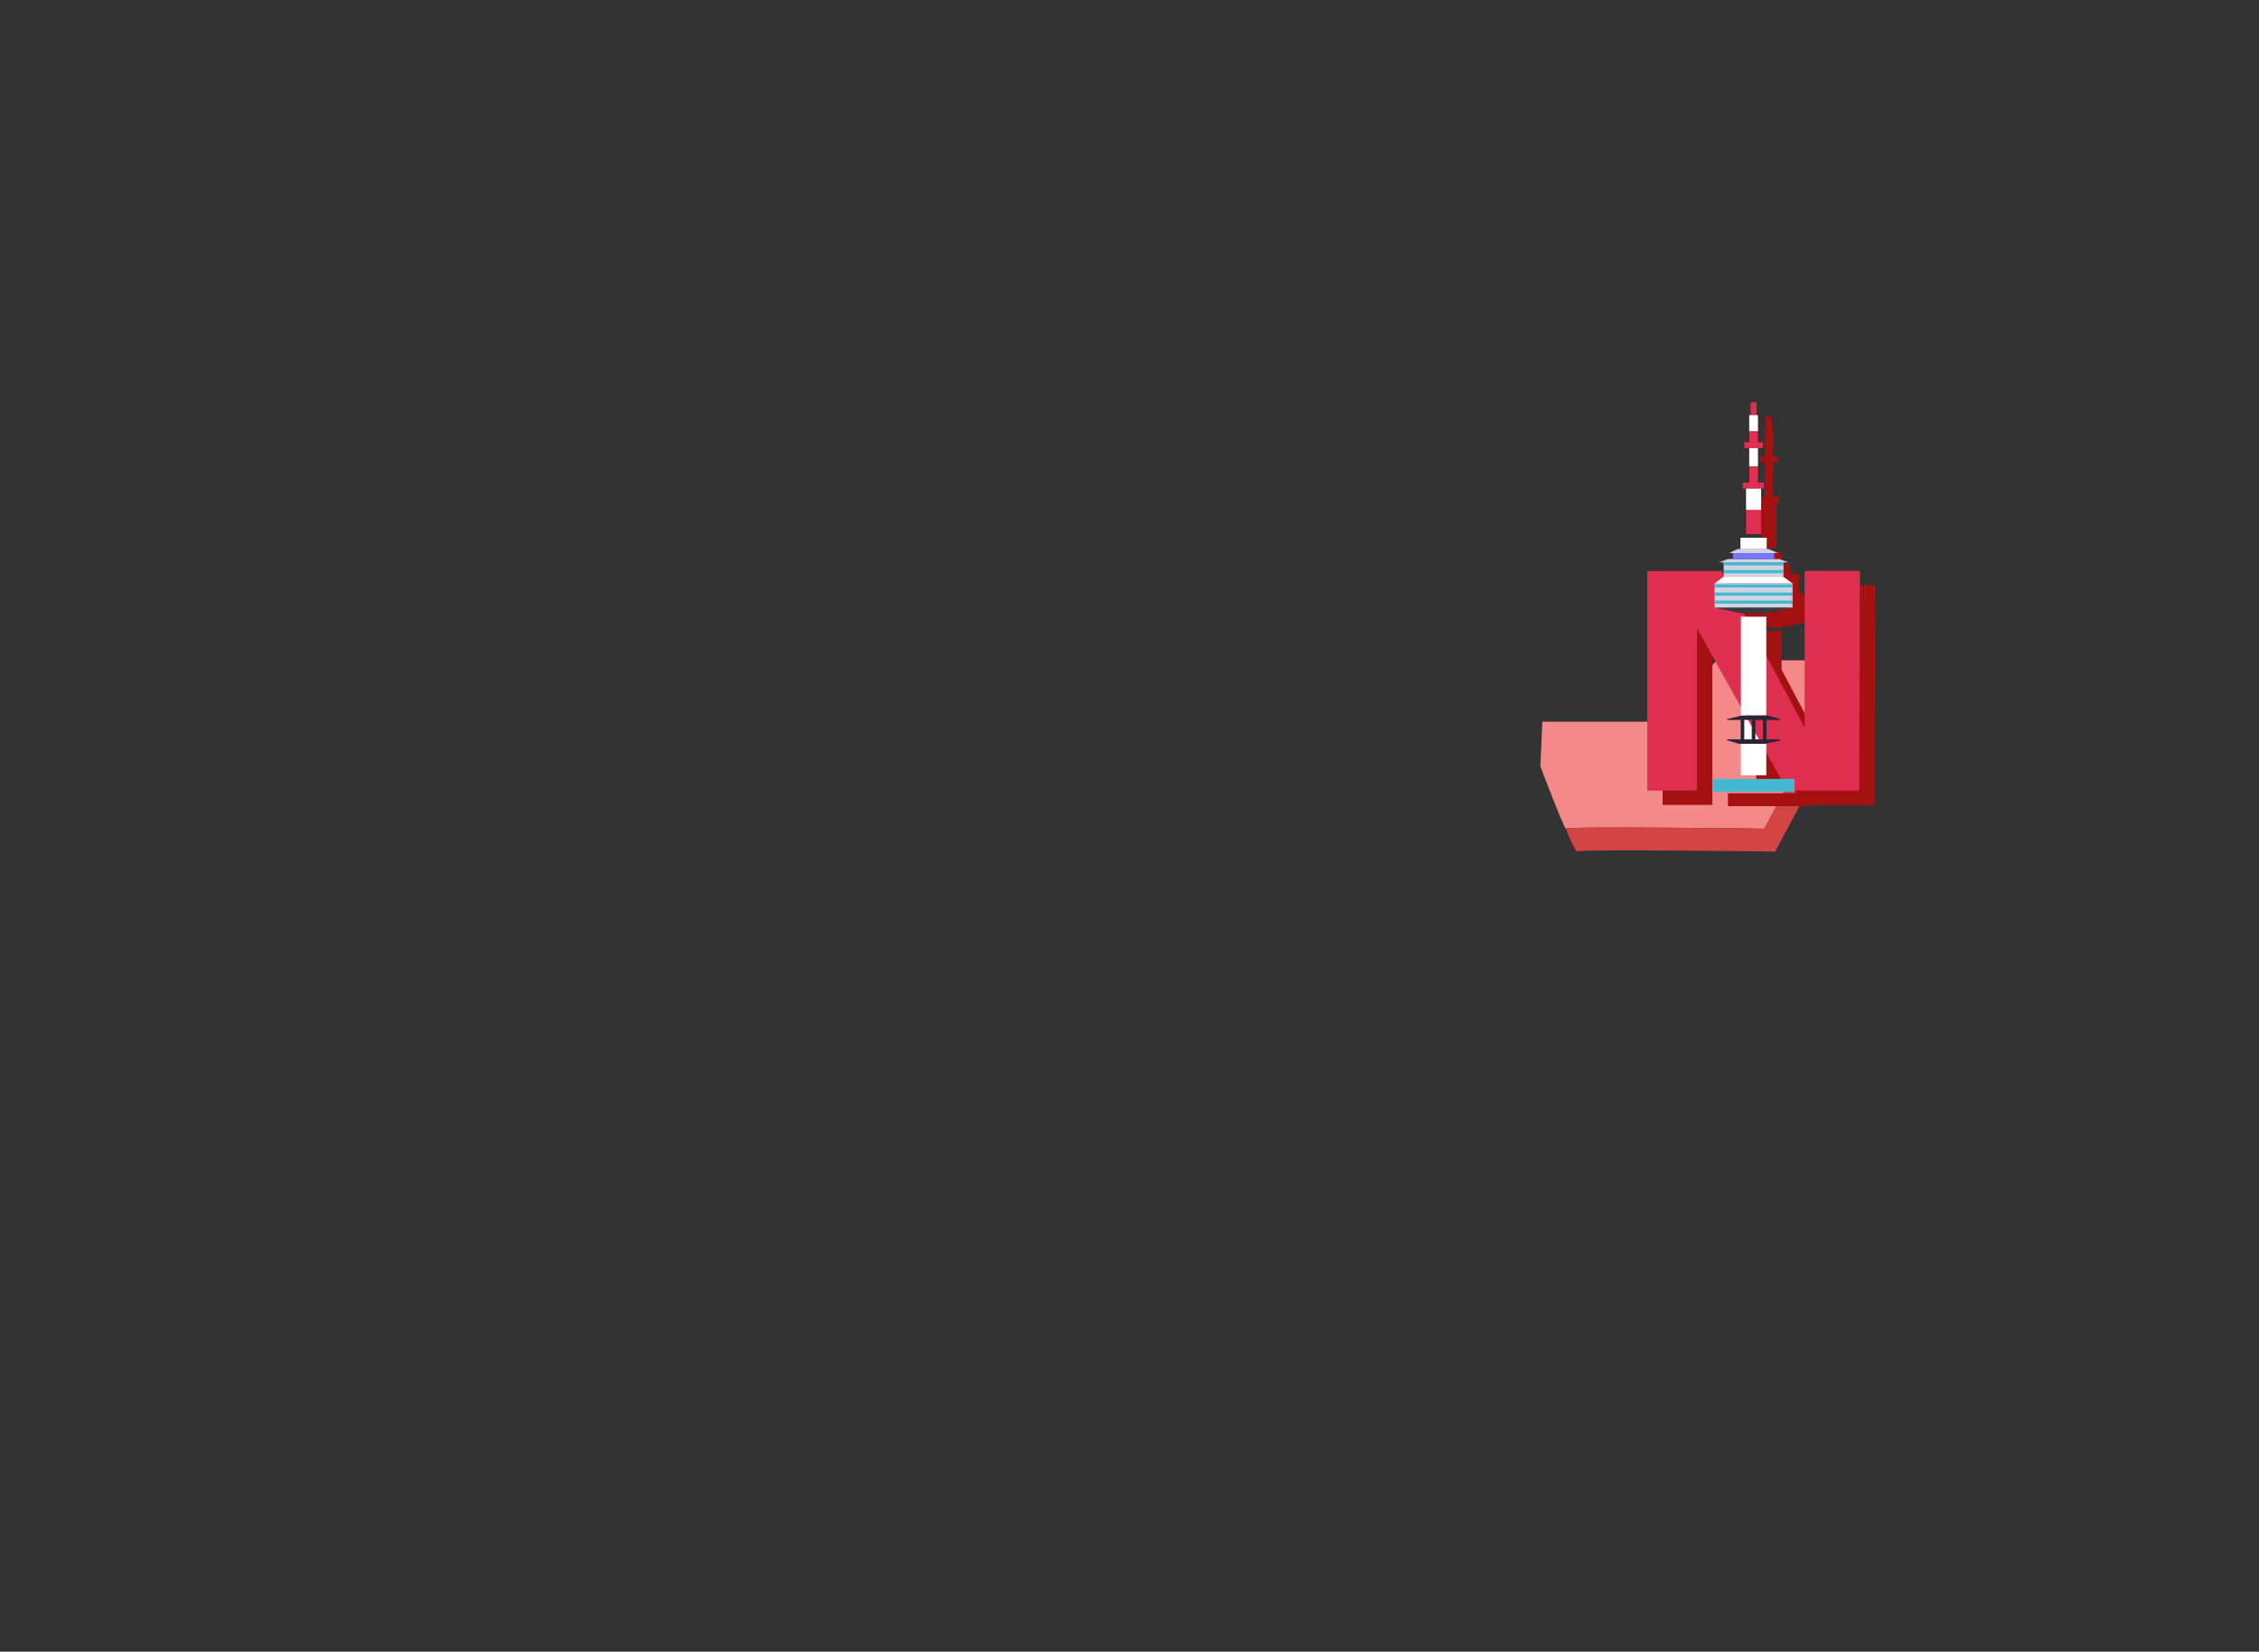 <svg xmlns="http://www.w3.org/2000/svg" xmlns:xlink="http://www.w3.org/1999/xlink" width="383" height="280" viewBox="0 0 383 280">
  <rect x="0" y="0" width="383" height="280" fill="#333333" stroke="none"/>
  <defs>
    <clipPath id="clip-path">
      <rect id="사각형_3736" data-name="사각형 3736" width="383" height="280" rx="10" fill="#fff"/>
    </clipPath>
  </defs>
  <g id="마스크_그룹_2496" data-name="마스크 그룹 2496" clip-path="url(#clip-path)">
    <g id="그룹_2605" data-name="그룹 2605" transform="translate(261.16 68.187)">
      <path id="패스_3552" data-name="패스 3552" d="M495.978,310.722,480.7,339.252s-33.188-.45-33.633,0c-.25.251-4.343-10.581-4.343-10.581l.343-7.55h19.484l10.1-10.4Z" transform="translate(-442.727 -266.967)" fill="#f48989" style="mix-blend-mode: multiply;isolation: isolate"/>
      <path id="패스_3553" data-name="패스 3553" d="M502.836,314.606l-15.276,28.53s-33.193-.445-33.638,0a18.571,18.571,0,0,1-1.826-3.884c.445-.45,33.633,0,33.633,0l15.276-28.53Z" transform="translate(-447.754 -266.967)" fill="#d34444" style="mix-blend-mode: multiply;isolation: isolate"/>
      <g id="그룹_2604" data-name="그룹 2604" transform="translate(18.123)">
        <g id="그룹_2599" data-name="그룹 2599" transform="translate(2.603 2.421)" style="mix-blend-mode: multiply;isolation: isolate">
          <path id="패스_3554" data-name="패스 3554" d="M525.251,229.314h.846v-1h-.869v-1.877h.023v-2.7h-.23v-2.2H524v2.2h-.236v2.7h.029v1.877h-.869v1h.84v3.12h1.485Z" transform="translate(-506.483 -221.537)" fill="#a31111"/>
          <path id="패스_3555" data-name="패스 3555" d="M522.937,256.5H525.5v-7.726h.489v-1h-1.053v-2.717l-1.433-.012v2.729h-1.123v1h.559Z" transform="translate(-506.19 -234.153)" fill="#a31111"/>
          <path id="패스_3556" data-name="패스 3556" d="M524.055,273.035h-.305v-1.911h-4.456v1.911h-.512l-1.422.679h8.33Z" transform="translate(-503.498 -248.143)" fill="#a31111"/>
          <path id="패스_3557" data-name="패스 3557" d="M523.82,277.735h-.829v-1H516v1h-.823l-1.595.564h11.825Z" transform="translate(-501.471 -251.155)" fill="#a31111"/>
          <path id="패스_3558" data-name="패스 3558" d="M514.132,281.568v26.58L507.627,295.9v-6.58h-3.494l-.305-.576h3.846l.092-.017,4.2-.915h.115v-4.133l-1.566-1.14h.034v-2.424H500.408v2.193l-.386-.725H487.449v37.23h8.422V291.309l7.449,13.35v1.457l-2.326.576-.029.144h2.309v3.293h-2.309l.012.155,1.721.5.265.1h.357v5.331h4.306v-3.828l2.481,4.444H498.525v2.193h13.9v-.2h10.955v-.006l.121-37.247Z" transform="translate(-487.449 -252.968)" fill="#a31111"/>
        </g>
        <g id="그룹_2603" data-name="그룹 2603">
          <path id="패스_3559" data-name="패스 3559" d="M520.391,330.755v4.836l-.1.032h-4.2v-4.868Z" transform="translate(-500.212 -277.716)" fill="#fff"/>
          <rect id="사각형_3714" data-name="사각형 3714" width="2.559" height="0.044" transform="translate(16.748 14.579)" fill="#fff"/>
          <rect id="사각형_3715" data-name="사각형 3715" width="1.485" height="0.107" transform="translate(17.286 7.666)" fill="#fff"/>
          <g id="그룹_2602" data-name="그룹 2602">
            <path id="패스_3560" data-name="패스 3560" d="M517.888,278.017l-.119,37.246v.008H505.609l0-.008-15.351-27.506v27.506h-8.422v-37.23H494.4L508.518,304.6V278.017Z" transform="translate(-481.832 -249.42)" fill="#de2f51"/>
            <rect id="사각형_3716" data-name="사각형 3716" width="4.303" height="16.728" transform="translate(15.877 36.354)" fill="#fff"/>
            <rect id="사각형_3717" data-name="사각형 3717" width="4.303" height="5.349" transform="translate(15.877 57.891)" fill="#fff"/>
            <rect id="사각형_3718" data-name="사각형 3718" width="13.903" height="2.193" transform="translate(11.077 63.853)" fill="#46b8d2"/>
            <path id="패스_3561" data-name="패스 3561" d="M520.019,331.666H511l.026-.142,2.33-.575.1-.032h4.557l1.989.6Z" transform="translate(-497.484 -277.803)" fill="#292434"/>
            <path id="패스_3562" data-name="패스 3562" d="M520.019,339.643l-.009.21-2.124.439-.223.068-.1.032H513l-.267-.1-1.722-.5-.01-.153Z" transform="translate(-497.484 -282.485)" fill="#292434"/>
            <rect id="사각형_3719" data-name="사각형 3719" width="2.559" height="4.247" transform="translate(16.75 18.098)" fill="#de2f51"/>
            <rect id="사각형_3720" data-name="사각형 3720" width="2.559" height="3.634" transform="translate(16.75 14.611)" fill="#fff"/>
            <rect id="사각형_3721" data-name="사각형 3721" width="1.485" height="3.152" transform="translate(17.287 7.741)" fill="#fff"/>
            <path id="패스_3563" data-name="패스 3563" d="M520.484,228.755v1h-3.172v-1h.868v-1.879h1.437v1.879Z" transform="translate(-500.868 -221.98)" fill="#de2f51"/>
            <path id="패스_3564" data-name="패스 3564" d="M520.372,242.548v1h-3.61v-1h1.122v-2.73l1.437.016v2.714Z" transform="translate(-500.573 -228.924)" fill="#de2f51"/>
            <rect id="사각형_3722" data-name="사각형 3722" width="1.023" height="2.197" transform="translate(17.518)" fill="#de2f51"/>
            <rect id="사각형_3723" data-name="사각형 3723" width="1.485" height="2.698" transform="translate(17.287 2.197)" fill="#fff"/>
            <g id="그룹_2600" data-name="그룹 2600" transform="translate(11.423 22.977)">
              <rect id="사각형_3724" data-name="사각형 3724" width="13.21" height="4.135" transform="translate(0 7.733)" fill="#d0d3e2"/>
              <path id="패스_3565" data-name="패스 3565" d="M519.693,291.457l-.091.02-4.2.911-.092.02h-4.426l-.091-.02-4.171-.911-.092-.02Z" transform="translate(-506.507 -279.608)" fill="#383a3f"/>
              <path id="패스_3566" data-name="패스 3566" d="M519.689,281.259h-13.21l1.536-1.138h10.106Z" transform="translate(-506.479 -273.526)" fill="#fff"/>
              <rect id="사각형_3725" data-name="사각형 3725" width="10.137" height="2.424" transform="translate(1.536 4.171)" fill="#d0d3e2"/>
              <path id="패스_3567" data-name="패스 3567" d="M519.8,274.228H507.973l1.592-.565h8.641Z" transform="translate(-507.281 -270.061)" fill="#d0d3e2"/>
              <rect id="사각형_3726" data-name="사각형 3726" width="6.993" height="0.999" transform="translate(3.108 2.607)" fill="#77f"/>
              <path id="패스_3568" data-name="패스 3568" d="M520.074,270.7h-8.33l1.425-.681h5.274Z" transform="translate(-509.303 -268.107)" fill="#d0d3e2"/>
              <rect id="사각형_3727" data-name="사각형 3727" width="4.454" height="1.922" transform="translate(4.378)" fill="#fff"/>
              <rect id="사각형_3728" data-name="사각형 3728" width="13.21" height="0.537" transform="translate(0 7.893)" fill="#46b8d2"/>
              <rect id="사각형_3729" data-name="사각형 3729" width="10.137" height="0.537" transform="translate(1.536 5.469)" fill="#46b8d2"/>
              <rect id="사각형_3730" data-name="사각형 3730" width="10.137" height="0.513" transform="translate(1.536 4.171)" fill="#46b8d2"/>
              <rect id="사각형_3731" data-name="사각형 3731" width="13.21" height="0.537" transform="translate(0 9.282)" fill="#46b8d2"/>
              <rect id="사각형_3732" data-name="사각형 3732" width="13.21" height="0.533" transform="translate(0 10.639)" fill="#46b8d2"/>
            </g>
            <g id="그룹_2601" data-name="그룹 2601" transform="translate(15.829 53.791)">
              <rect id="사각형_3733" data-name="사각형 3733" width="0.617" height="3.638" fill="#292434"/>
              <rect id="사각형_3734" data-name="사각형 3734" width="0.614" height="3.636" transform="translate(1.892 0)" fill="#292434"/>
              <rect id="사각형_3735" data-name="사각형 3735" width="0.617" height="3.638" transform="translate(3.781)" fill="#292434"/>
            </g>
          </g>
        </g>
      </g>
    </g>
  </g>
</svg>
